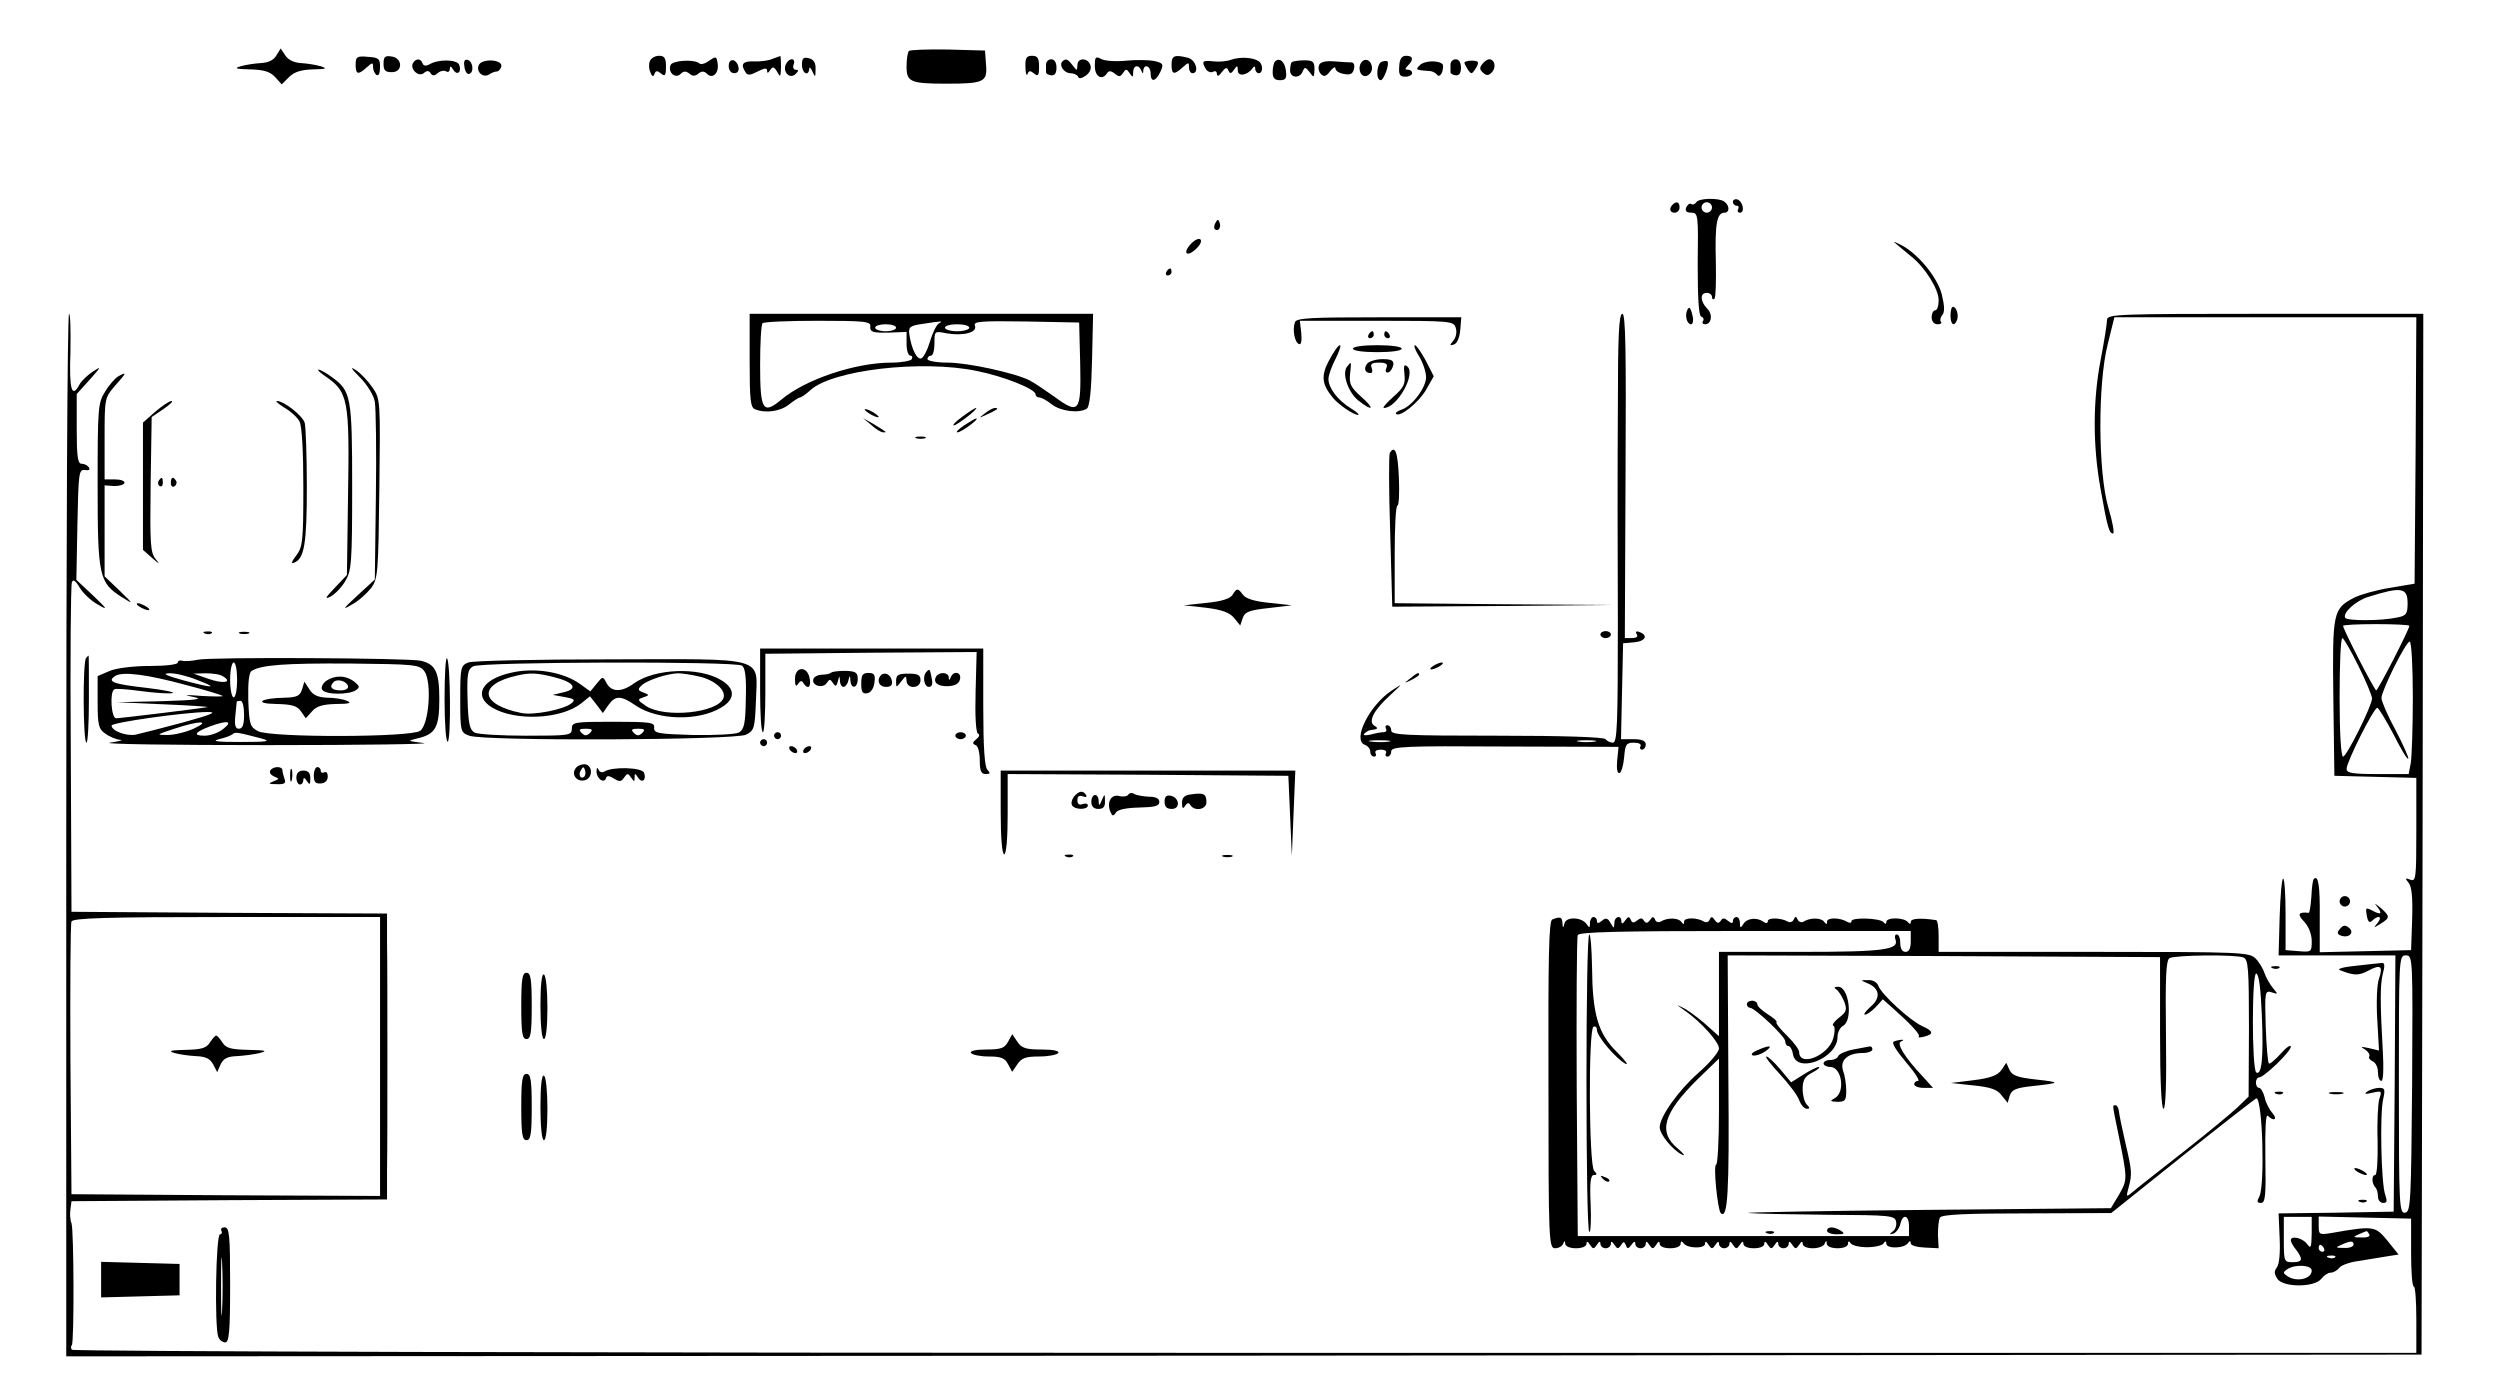 <?xml version="1.0" standalone="no"?>
<!DOCTYPE svg PUBLIC "-//W3C//DTD SVG 20010904//EN"
 "http://www.w3.org/TR/2001/REC-SVG-20010904/DTD/svg10.dtd">
<svg version="1.0" xmlns="http://www.w3.org/2000/svg"
 width="717pt" height="395pt" viewBox="0 0 717 395"
 preserveAspectRatio="xMidYMid meet">

<g transform="translate(0,395) scale(0.1,-0.1)"
fill="#000000" stroke="none">
<path d="M792 3790 c-8 -13 -23 -20 -45 -21 -17 -1 -43 -5 -57 -9 -20 -6 -14
-8 27 -9 39 -1 57 -6 72 -22 l19 -21 21 21 c15 15 35 21 69 22 38 1 42 2 22 9
-14 4 -39 8 -56 9 -20 1 -37 9 -45 21 l-14 21 -13 -21z"/>
<path d="M2607 3804 c-4 -4 -7 -24 -7 -45 0 -44 11 -49 115 -49 107 0 117 5
113 54 l-3 41 -106 3 c-58 1 -108 -1 -112 -4z"/>
<path d="M1020 3765 c0 -29 7 -31 32 -8 16 14 18 15 18 0 0 -9 5 -19 10 -22 6
-4 10 6 10 22 0 25 -4 28 -35 30 -31 3 -35 0 -35 -22z"/>
<path d="M1100 3767 c0 -19 5 -24 24 -24 32 0 31 41 -1 45 -19 3 -23 -1 -23
-21z"/>
<path d="M1864 3775 c-4 -8 -3 -23 1 -32 5 -13 9 -14 12 -5 4 10 8 10 19 1 11
-9 14 -6 14 20 0 24 -4 31 -20 31 -11 0 -23 -7 -26 -15z"/>
<path d="M2034 3776 c-12 -9 -24 -12 -28 -8 -14 13 -78 9 -83 -5 -8 -21 14
-40 29 -25 8 8 15 9 25 1 9 -8 17 -8 26 0 10 8 17 7 25 -1 16 -16 35 3 30 31
-3 20 -5 20 -24 7z"/>
<path d="M2215 3781 c-11 -5 -35 -8 -53 -7 -32 1 -39 -8 -24 -31 6 -10 14 -9
35 2 20 10 27 11 27 2 0 -8 3 -7 9 2 7 11 11 10 20 -5 9 -17 10 -15 11 14 0
17 -1 32 -2 31 -2 0 -12 -4 -23 -8z"/>
<path d="M2300 3764 c0 -24 19 -35 21 -11 0 6 4 3 9 -8 8 -18 9 -17 9 6 1 19
-5 28 -19 32 -16 4 -20 0 -20 -19z"/>
<path d="M2941 3758 c0 -18 3 -27 6 -20 4 10 8 10 19 1 11 -9 14 -6 14 20 0
24 -4 31 -20 31 -16 0 -20 -6 -19 -32z"/>
<path d="M3140 3760 c0 -30 21 -42 35 -20 5 8 12 7 22 -1 12 -10 16 -10 24 2
8 12 10 12 19 -1 8 -13 10 -12 10 3 0 20 16 23 23 5 4 -10 6 -10 6 0 2 20 21
13 21 -8 0 -27 14 -25 28 4 10 22 8 25 -17 31 -15 3 -51 4 -81 1 -29 -3 -62
-1 -72 5 -16 8 -18 6 -18 -21z"/>
<path d="M3360 3765 c0 -29 7 -31 32 -8 17 15 18 15 18 0 0 -10 5 -17 10 -17
20 0 10 38 -12 44 -39 10 -48 7 -48 -19z"/>
<path d="M3532 3779 c-13 -5 -36 -7 -52 -5 -32 4 -35 0 -21 -23 5 -7 14 -10
20 -7 6 4 11 1 11 -6 1 -8 5 -7 14 5 11 14 15 15 19 5 4 -10 8 -10 16 2 9 13
11 13 11 -2 0 -19 28 -14 42 6 5 7 8 7 8 -1 0 -7 5 -13 10 -13 13 0 13 27 -1
35 -17 11 -54 12 -77 4z"/>
<path d="M4013 3760 c-2 -24 2 -30 17 -30 11 0 20 5 20 10 0 6 -5 10 -12 10
-9 0 -9 3 0 12 17 17 15 28 -5 28 -13 0 -19 -9 -20 -30z"/>
<path d="M1185 3770 c-11 -17 15 -42 30 -30 9 8 15 8 20 0 5 -8 11 -8 20 0 8
7 19 9 25 5 5 -3 10 0 10 7 0 10 3 9 10 -2 11 -18 25 -7 17 14 -6 16 -61 17
-86 1 -10 -5 -16 -4 -19 3 -5 15 -19 15 -27 2z"/>
<path d="M1332 3759 c1 -13 8 -23 13 -21 15 3 12 35 -3 40 -9 3 -13 -3 -10
-19z"/>
<path d="M1373 3763 c-8 -19 12 -37 29 -27 7 5 17 9 23 9 5 0 11 7 13 15 3 20
-57 23 -65 3z"/>
<path d="M2090 3761 c0 -12 6 -21 16 -21 9 0 14 7 12 17 -5 25 -28 28 -28 4z"/>
<path d="M2253 3764 c-8 -22 13 -42 29 -26 9 9 9 12 0 12 -6 0 -9 7 -6 15 4 8
1 15 -5 15 -7 0 -14 -7 -18 -16z"/>
<path d="M3000 3765 c0 -8 0 -18 0 -22 0 -4 6 -8 15 -9 10 -1 15 6 15 22 0 15
-6 24 -15 24 -8 0 -15 -7 -15 -15z"/>
<path d="M3047 3774 c-11 -11 5 -34 23 -34 10 0 20 -5 22 -10 2 -7 10 -5 22 3
12 9 17 20 13 31 -8 21 -37 21 -37 -1 -1 -17 -1 -17 -14 0 -14 18 -19 20 -29
11z"/>
<path d="M3657 3774 c-4 -4 -7 -18 -7 -31 0 -17 6 -23 21 -23 16 0 20 5 17 27
-3 26 -18 39 -31 27z"/>
<path d="M3705 3772 c-3 -3 -5 -14 -5 -24 0 -22 28 -24 36 -3 6 14 8 13 20 -2
12 -17 13 -16 14 8 0 22 -4 26 -30 26 -16 0 -32 -3 -35 -5z"/>
<path d="M3783 3763 c-3 -8 -1 -19 6 -26 8 -8 15 -6 26 9 8 10 15 14 15 8 0
-7 11 -14 24 -16 18 -4 26 0 29 14 3 10 0 18 -6 19 -7 0 -29 1 -50 3 -26 2
-41 -2 -44 -11z"/>
<path d="M3907 3774 c-15 -15 -7 -45 11 -42 9 2 17 12 17 22 0 20 -16 31 -28
20z"/>
<path d="M3963 3773 c-15 -5 -18 -53 -3 -53 9 0 26 48 19 54 -2 2 -10 1 -16
-1z"/>
<path d="M4072 3763 c-13 -13 -13 -14 31 -17 6 -1 15 -5 19 -11 4 -5 10 -2 14
8 3 10 4 20 1 23 -12 12 -53 10 -65 -3z"/>
<path d="M4160 3765 c0 -8 0 -18 0 -22 0 -4 6 -8 15 -9 10 -1 15 6 15 22 0 15
-6 24 -15 24 -8 0 -15 -7 -15 -15z"/>
<path d="M4200 3770 c0 -3 5 -12 10 -20 9 -13 11 -13 20 0 14 22 12 26 -10 26
-11 0 -20 -3 -20 -6z"/>
<path d="M4251 3766 c-8 -10 -8 -16 3 -25 10 -9 16 -8 26 3 12 15 6 36 -9 36
-5 0 -14 -6 -20 -14z"/>
<path d="M4865 3370 c-4 -6 -10 -8 -15 -5 -4 3 -10 -2 -14 -10 -4 -10 1 -15
15 -15 19 0 20 -6 18 -147 0 -99 3 -149 10 -151 6 -2 9 -8 5 -13 -3 -5 0 -9 6
-9 19 0 23 29 6 45 -20 21 -21 45 -1 45 8 0 15 -5 15 -12 0 -6 3 -8 7 -5 4 4
5 52 4 107 -3 109 3 140 25 140 15 0 15 21 -1 32 -15 11 -73 10 -80 -2z m45
-15 c0 -8 -7 -15 -15 -15 -8 0 -15 7 -15 15 0 8 7 15 15 15 8 0 15 -7 15 -15z"/>
<path d="M4970 3371 c0 -6 5 -11 11 -11 5 0 7 -4 4 -10 -3 -5 -1 -10 5 -10 15
0 9 32 -7 38 -7 2 -13 -1 -13 -7z"/>
<path d="M4797 3363 c-11 -11 -8 -23 6 -23 8 0 14 7 14 15 0 16 -9 19 -20 8z"/>
<path d="M3486 3311 c-4 -7 -5 -15 -2 -18 9 -9 19 4 14 18 -4 11 -6 11 -12 0z"/>
<path d="M3415 3250 c-25 -27 -10 -39 16 -13 12 11 17 23 11 27 -5 3 -17 -3
-27 -14z"/>
<path d="M5441 3248 c8 -7 27 -22 41 -34 39 -31 78 -93 78 -125 0 -16 -4 -29
-10 -29 -5 0 -10 -9 -10 -20 0 -12 7 -20 17 -20 9 0 13 3 10 7 -4 3 -2 12 3
19 8 8 7 27 -1 60 -13 50 -71 120 -120 143 -20 10 -21 10 -8 -1z"/>
<path d="M3345 3170 c-3 -5 -1 -10 4 -10 6 0 11 5 11 10 0 6 -2 10 -4 10 -3 0
-8 -4 -11 -10z"/>
<path d="M4838 3058 c-6 -16 1 -38 12 -38 5 0 7 10 5 21 -6 28 -11 33 -17 17z"/>
<path d="M5594 3045 c0 -26 11 -34 19 -12 5 14 -2 37 -12 37 -4 0 -7 -11 -7
-25z"/>
<path d="M190 1555 l0 -1495 3378 2 3377 3 3 1493 2 1492 -453 0 c-424 0 -453
-1 -454 -17 0 -10 -8 -61 -18 -113 -23 -119 -23 -247 -1 -370 20 -113 25 -130
36 -130 5 0 -1 33 -13 73 -30 102 -31 356 -2 470 l19 77 433 0 433 0 -2 -382
-3 -382 -71 -12 c-38 -6 -84 -19 -102 -28 -61 -32 -63 -40 -60 -287 l3 -224
118 -3 117 -3 0 -149 c0 -138 -1 -149 -17 -143 -15 6 -16 4 -5 -9 9 -11 12
-43 10 -105 l-3 -88 -131 -3 -131 -3 0 100 c1 90 -4 123 -17 110 -3 -3 -6 -25
-7 -51 -2 -26 -5 -47 -8 -46 -30 3 -33 -4 -13 -25 13 -14 22 -36 22 -56 0 -31
-1 -32 -37 -29 l-38 3 0 103 c0 56 -3 102 -7 102 -4 0 -8 -50 -10 -110 l-3
-110 168 0 167 0 -2 -367 -3 -368 -165 -3 -165 -2 3 -71 c2 -42 -1 -75 -8 -84
-8 -10 -8 -18 1 -32 16 -26 108 -26 127 0 7 9 19 17 26 17 8 0 19 6 25 14 6 8
33 17 59 20 26 4 61 10 79 13 l32 5 -32 40 c-35 42 -39 43 -159 22 -36 -6 -38
-5 -38 20 l0 27 133 -3 132 -3 0 -98 c0 -53 3 -97 8 -97 4 0 7 -43 7 -95 l0
-95 -3359 0 c-1866 0 -3362 4 -3365 9 -3 4 -3 11 0 13 7 8 6 330 -1 350 -4 9
-5 27 -3 40 l3 23 453 3 452 2 0 85 c1 47 1 193 1 325 0 132 0 278 -1 325 l0
85 -452 2 -453 3 -2 465 c-2 256 0 471 3 479 3 11 10 7 23 -15 10 -16 33 -38
52 -48 29 -17 28 -14 -14 26 l-48 45 3 159 c3 148 4 159 22 156 11 -2 15 1 11
7 -3 6 -13 11 -21 11 -11 0 -14 20 -14 100 l0 100 38 42 c32 36 34 39 9 23
-15 -10 -32 -26 -38 -36 -23 -44 -31 -18 -27 91 1 61 0 110 -4 110 -5 0 -8
-673 -8 -1495z m6715 665 c0 -31 -4 -36 -30 -41 -45 -10 -143 -10 -149 -1 -8
14 30 49 66 60 95 30 113 27 113 -18z m5 -65 c0 -10 -90 -185 -95 -185 -5 0
-95 175 -95 185 0 3 43 5 95 5 52 0 95 -2 95 -5z m-146 -115 c22 -44 39 -86
39 -93 0 -21 -73 -167 -83 -167 -6 0 -10 68 -10 170 0 94 3 170 8 170 4 -1 25
-37 46 -80z m156 -89 c0 -87 -3 -173 -6 -190 l-6 -31 -89 0 c-73 0 -89 3 -89
15 0 20 78 175 88 175 4 0 24 -34 46 -75 21 -42 40 -74 43 -71 2 2 -14 39 -36
81 -23 42 -41 84 -41 93 0 21 70 162 81 162 5 0 9 -71 9 -159z m-5830 -1031
l0 -400 -442 2 -443 3 -3 385 c-1 212 0 391 3 397 3 10 101 13 445 13 l440 0
0 -400z m5828 -77 c-3 -341 -4 -368 -20 -371 -17 -3 -18 20 -18 367 0 365 0
371 20 371 20 0 20 -5 18 -367z m-288 -430 c-1 -42 -2 -46 -14 -30 -13 17 -46
24 -46 10 0 -5 7 -17 15 -27 21 -28 19 -36 -10 -36 -24 0 -25 2 -25 65 l0 65
40 0 40 0 0 -47z m165 -3 c4 -6 -6 -10 -22 -9 -25 0 -26 1 -8 9 11 5 21 9 22
9 1 1 5 -3 8 -9z m-45 -30 c0 -5 -12 -10 -27 -9 -25 0 -26 1 -8 9 27 12 35 12
35 0z m-85 -10 c3 -5 1 -10 -4 -10 -6 0 -11 5 -11 10 0 6 2 10 4 10 3 0 8 -4
11 -10z m32 -26 c-3 -3 -12 -4 -19 -1 -8 3 -5 6 6 6 11 1 17 -2 13 -5z m-67
-38 c0 -24 -43 -34 -70 -16 -13 9 -13 11 0 20 23 15 70 12 70 -4z"/>
<path d="M602 960 c-10 -16 -24 -20 -70 -21 -43 -1 -51 -3 -32 -9 14 -4 42 -8
62 -9 28 -1 40 -7 49 -23 l12 -23 10 23 c8 16 19 22 46 23 20 1 50 5 66 9 24
6 17 8 -32 9 -51 1 -65 5 -75 21 -7 11 -15 20 -18 20 -3 0 -11 -9 -18 -20z"/>
<path d="M2150 2916 c0 -113 2 -135 16 -140 30 -12 72 -6 97 14 14 11 28 20
31 20 4 0 17 9 29 20 62 59 321 89 479 56 79 -16 168 -52 168 -67 0 -5 5 -9
11 -9 6 0 22 -9 36 -20 26 -20 78 -26 100 -12 8 5 13 51 15 140 l3 132 -492 0
-493 0 0 -134z m346 97 c-1 -15 7 -18 52 -17 l52 2 0 -34 c0 -19 5 -34 11 -34
5 0 7 -4 4 -10 -3 -5 -30 -10 -59 -10 -103 0 -246 -48 -315 -106 -53 -44 -61
-31 -61 99 0 63 3 117 7 120 3 4 75 7 159 7 138 0 152 -2 150 -17z m196 9 c-7
-5 -18 -28 -25 -52 -7 -24 -18 -45 -25 -48 -12 -4 -28 27 -34 69 -3 21 2 25
37 30 60 9 61 9 47 1z m406 -115 c3 -140 -3 -147 -75 -94 -27 19 -58 40 -70
46 -41 21 -177 51 -235 51 -32 0 -58 5 -58 10 0 6 5 10 10 10 6 0 10 16 10 35
0 36 0 36 35 29 47 -8 89 2 81 22 -5 12 15 14 147 12 l152 -3 3 -118z m-528
103 c0 -5 -13 -10 -30 -10 -16 0 -30 5 -30 10 0 6 14 10 30 10 17 0 30 -4 30
-10z m210 0 c0 -5 -16 -10 -35 -10 -19 0 -35 5 -35 10 0 6 16 10 35 10 19 0
35 -4 35 -10z"/>
<path d="M4640 2778 c-1 -150 -1 -427 0 -615 0 -292 -2 -343 -14 -343 -8 0
-18 5 -21 10 -4 6 -118 10 -311 10 -264 0 -304 2 -304 15 0 8 -5 15 -11 15 -5
0 -7 -4 -4 -10 3 -5 0 -10 -7 -10 -7 0 -24 -3 -38 -7 -15 -3 -22 -2 -17 3 5 5
13 10 18 10 22 3 23 5 10 13 -18 12 0 46 48 89 35 33 36 33 3 12 -65 -43 -114
-142 -78 -156 9 -3 16 -12 16 -20 0 -8 5 -14 11 -14 5 0 7 5 4 10 -3 6 3 10
15 10 12 0 18 -4 15 -10 -3 -5 -1 -10 4 -10 6 0 11 7 11 15 0 14 38 16 326 14
l326 -1 -4 -39 c-2 -24 0 -38 7 -36 5 2 11 22 13 45 3 37 6 42 28 42 14 0 22
-4 19 -10 -3 -5 -1 -10 4 -10 6 0 11 7 11 15 0 10 -11 15 -35 15 l-36 0 3 138
3 137 33 3 c32 3 40 21 12 30 -7 3 -10 0 -6 -7 5 -7 -1 -11 -14 -11 l-20 0 2
465 c2 367 0 465 -9 465 -10 0 -13 -61 -13 -272z m-657 -955 c-13 -2 -35 -2
-50 0 -16 2 -5 4 22 4 28 0 40 -2 28 -4z m590 0 c-13 -2 -33 -2 -45 0 -13 2
-3 4 22 4 25 0 35 -2 23 -4z"/>
<path d="M3714 3026 c-8 -21 -1 -59 12 -63 6 -2 8 10 6 32 l-4 35 220 0 c214
0 221 -1 227 -20 4 -12 1 -28 -7 -37 -11 -14 -11 -15 2 -11 9 3 16 20 18 41
l3 37 -236 0 c-195 0 -237 -2 -241 -14z"/>
<path d="M3925 2990 c-3 -5 -1 -10 4 -10 6 0 11 5 11 10 0 6 -2 10 -4 10 -3 0
-8 -4 -11 -10z"/>
<path d="M3970 2990 c0 -5 5 -10 11 -10 5 0 7 5 4 10 -3 6 -8 10 -11 10 -2 0
-4 -4 -4 -10z"/>
<path d="M3812 2917 c-24 -45 -21 -69 10 -107 17 -21 60 -50 73 -50 5 0 -4 9
-21 19 -37 23 -64 58 -64 84 0 10 9 36 20 57 11 22 17 40 13 40 -5 0 -18 -19
-31 -43z"/>
<path d="M3880 2950 c0 -6 30 -10 70 -10 40 0 70 4 70 10 0 6 -30 10 -70 10
-40 0 -70 -4 -70 -10z"/>
<path d="M4070 2928 c11 -18 20 -45 20 -60 0 -30 -41 -84 -71 -93 -11 -4 -18
-9 -15 -12 11 -11 65 33 86 69 l22 39 -23 45 c-13 24 -27 44 -31 44 -4 0 1
-15 12 -32z"/>
<path d="M3921 2907 c-11 -14 -6 -27 10 -27 5 0 6 7 3 15 -5 11 1 15 21 15 21
0 26 -4 21 -16 -4 -9 -1 -14 6 -12 6 2 12 12 14 21 2 13 -5 17 -31 17 -18 0
-38 -6 -44 -13z"/>
<path d="M3863 2898 c-15 -20 4 -74 33 -97 42 -33 48 -24 8 11 -30 27 -35 37
-32 65 4 37 4 38 -9 21z"/>
<path d="M4028 2876 c3 -27 -2 -38 -32 -64 -20 -18 -32 -32 -27 -32 38 0 93
98 67 119 -9 8 -11 2 -8 -23z"/>
<path d="M1032 2868 c21 -21 40 -52 43 -70 3 -18 5 -140 3 -272 l-3 -238 -50
-46 c-42 -39 -45 -43 -16 -26 19 10 43 32 55 47 20 27 21 42 24 286 3 254 3
257 -20 290 -13 19 -34 41 -48 50 -17 11 -13 4 12 -21z"/>
<path d="M930 2873 c69 -47 73 -64 68 -355 l-3 -217 -35 -37 c-27 -28 -30 -34
-12 -25 13 7 32 27 42 44 18 29 20 52 20 270 0 260 -3 276 -59 316 -16 12 -33
21 -37 21 -5 0 3 -8 16 -17z"/>
<path d="M338 2870 c-9 -6 -26 -25 -37 -44 -20 -31 -21 -48 -21 -267 0 -263 4
-280 70 -322 34 -21 34 -21 -7 19 l-43 41 0 130 0 131 28 -2 c15 0 28 4 29 9
1 6 -11 10 -27 10 l-30 0 0 117 c0 117 0 117 31 153 33 37 34 40 7 25z"/>
<path d="M445 2769 l-35 -31 0 -182 0 -183 27 -24 c21 -18 23 -19 10 -3 -16
19 -17 42 -15 215 l3 193 34 23 c19 13 29 23 23 23 -6 0 -27 -14 -47 -31z"/>
<path d="M817 2780 c17 -10 37 -28 42 -39 7 -12 11 -88 11 -189 0 -156 -2
-171 -21 -196 -13 -17 -15 -24 -6 -20 30 11 37 55 37 217 0 89 -3 172 -6 184
-6 21 -60 63 -80 63 -5 0 5 -9 23 -20z"/>
<path d="M2480 2776 c0 -3 9 -10 20 -16 11 -6 20 -8 20 -6 0 3 -9 10 -20 16
-11 6 -20 8 -20 6z"/>
<path d="M2760 2755 c-19 -14 -30 -25 -24 -25 10 1 73 50 63 50 -3 0 -20 -11
-39 -25z"/>
<path d="M2824 2764 c-18 -14 -18 -14 6 -3 31 14 36 19 24 19 -6 0 -19 -7 -30
-16z"/>
<path d="M2499 2731 c13 -12 28 -21 34 -21 12 0 11 0 -28 24 l-30 17 24 -20z"/>
<path d="M2765 2730 c-16 -11 -25 -20 -19 -20 11 0 64 39 54 40 -3 0 -18 -9
-35 -20z"/>
<path d="M2628 2693 c6 -2 18 -2 25 0 6 3 1 5 -13 5 -14 0 -19 -2 -12 -5z"/>
<path d="M3986 2651 c-3 -5 -3 -106 1 -225 l6 -216 316 2 316 3 -312 2 -313 3
0 140 c0 77 3 140 8 140 4 0 6 36 4 80 -3 73 -11 95 -26 71z"/>
<path d="M455 2571 c-3 -5 -2 -12 3 -15 5 -3 9 1 9 9 0 17 -3 19 -12 6z"/>
<path d="M490 2564 c0 -8 5 -12 10 -9 6 4 8 11 5 16 -9 14 -15 11 -15 -7z"/>
<path d="M3535 2244 c-7 -11 -32 -19 -75 -23 l-65 -7 64 -7 c47 -6 68 -14 81
-30 l17 -21 7 21 c6 18 18 23 74 29 l67 8 -64 7 c-42 4 -68 12 -76 23 -15 20
-18 20 -30 0z"/>
<path d="M400 2210 c8 -5 20 -10 25 -10 6 0 3 5 -5 10 -8 5 -19 10 -25 10 -5
0 -3 -5 5 -10z"/>
<path d="M588 2133 c7 -3 16 -2 19 1 4 3 -2 6 -13 5 -11 0 -14 -3 -6 -6z"/>
<path d="M688 2133 c6 -2 18 -2 25 0 6 3 1 5 -13 5 -14 0 -19 -2 -12 -5z"/>
<path d="M4590 2130 c0 -5 7 -10 15 -10 8 0 15 5 15 10 0 6 -7 10 -15 10 -8 0
-15 -4 -15 -10z"/>
<path d="M2180 1970 c0 -66 3 -120 8 -120 4 0 7 51 7 112 l0 113 303 3 303 2
-3 -115 c-2 -70 1 -117 7 -119 6 -3 3 -10 -5 -16 -11 -9 -12 -13 -2 -17 7 -2
12 -22 12 -44 0 -30 4 -39 17 -39 13 0 14 3 5 12 -8 8 -12 63 -12 180 l0 168
-320 0 -320 0 0 -120z"/>
<path d="M247 2063 c-10 -9 -9 -243 1 -243 4 0 7 56 7 125 0 69 0 125 -1 125
0 0 -4 -3 -7 -7z"/>
<path d="M568 2058 c-18 -4 -39 -5 -45 -3 -7 2 -13 0 -13 -5 0 -6 -35 -10 -80
-10 -48 0 -95 -6 -115 -14 l-35 -15 0 -75 c0 -66 3 -77 22 -90 12 -9 32 -17
43 -18 11 0 -2 -4 -30 -8 -27 -4 175 -7 450 -7 275 0 478 3 450 6 -47 6 -48 6
-19 13 53 12 64 31 64 113 0 78 -11 100 -53 110 -35 8 -603 11 -639 3z m112
-58 c0 -27 -4 -50 -10 -50 -5 0 -10 23 -10 50 0 28 5 50 10 50 6 0 10 -22 10
-50z m537 25 c22 -30 14 -152 -12 -171 -26 -19 -428 -20 -465 -1 -23 12 -25
19 -28 89 -1 52 2 79 10 84 28 17 93 22 281 21 186 -2 200 -3 214 -22z m-682
-40 c55 -14 102 -29 104 -31 2 -2 -25 -2 -60 0 -50 4 -55 3 -24 -3 30 -6 9 -9
-90 -12 l-130 -3 135 -6 c74 -3 130 -7 125 -8 -20 -4 -250 -32 -262 -32 -14 0
-19 76 -5 83 4 3 38 0 76 -5 37 -5 78 -8 90 -6 11 2 -21 9 -72 15 -98 11 -116
18 -92 34 21 14 91 5 205 -26z m30 15 c63 -24 49 -25 -40 -1 -49 14 -61 19
-40 20 17 1 53 -8 80 -19z m75 10 c28 -17 1 -22 -42 -7 l-43 15 35 1 c19 0 42
-3 50 -9z m60 -110 c0 -28 -4 -40 -15 -40 -10 0 -13 10 -10 38 2 20 4 38 4 40
1 1 6 2 11 2 6 0 10 -18 10 -40z m-175 -22 c-60 -16 -122 -32 -136 -35 -27 -5
-69 11 -69 26 0 9 208 38 275 39 30 0 13 -7 -70 -30z m30 -18 c-22 -10 -56
-18 -75 -18 -33 0 -32 1 20 18 73 24 107 24 55 0z m86 0 c-13 -11 -37 -20 -54
-20 -35 0 -29 10 16 27 50 18 66 15 38 -7z m109 -28 c29 -8 18 -10 -60 -10
-67 0 -85 2 -62 8 18 4 36 11 40 15 7 6 13 5 82 -13z"/>
<path d="M935 1997 c-10 -8 -15 -19 -11 -25 9 -15 75 -15 96 -2 13 9 12 12 -4
25 -25 19 -56 19 -81 2z m63 -14 c2 -8 -6 -13 -22 -13 -25 0 -33 10 -19 24 10
10 36 3 41 -11z"/>
<path d="M866 1972 c-6 -18 -15 -22 -49 -23 -70 -1 -92 -17 -25 -18 45 -1 60
-5 71 -21 l14 -20 18 20 c13 15 31 20 69 21 38 0 46 3 31 9 -11 5 -36 9 -56 9
-26 1 -41 7 -51 23 l-15 23 -7 -23z"/>
<path d="M1275 1945 c0 -69 4 -124 9 -122 10 3 8 229 -2 239 -4 4 -7 -49 -7
-117z"/>
<path d="M1343 2050 c-22 -9 -23 -15 -23 -105 0 -93 1 -96 26 -105 40 -16 763
-13 794 3 23 12 25 18 28 97 4 129 36 120 -422 119 -209 0 -391 -4 -403 -9z
m785 -9 c9 -6 13 -32 11 -95 -1 -73 -5 -88 -20 -97 -11 -5 -70 -8 -131 -7
-101 3 -113 5 -112 21 2 15 -10 17 -117 17 -112 0 -119 -1 -119 -20 0 -19 -7
-20 -131 -20 -72 0 -138 4 -148 9 -14 8 -18 26 -20 94 -2 74 0 87 16 96 22 13
751 15 771 2z m-436 -193 c-9 -9 -15 -9 -24 0 -9 9 -7 12 12 12 19 0 21 -3 12
-12z m150 0 c-9 -9 -15 -9 -24 0 -9 9 -7 12 12 12 19 0 21 -3 12 -12z"/>
<path d="M1463 2020 c-82 -19 -106 -66 -52 -99 66 -40 197 -34 255 11 l26 21
19 -24 18 -24 16 23 c20 28 36 28 79 -2 63 -42 179 -45 245 -5 40 24 40 54 0
78 -64 39 -191 34 -251 -9 -35 -26 -64 -25 -78 0 -11 21 -11 21 -29 -1 l-18
-22 -29 21 c-48 35 -132 49 -201 32z m122 -11 c61 -15 75 -34 33 -44 l-33 -8
34 -6 c28 -5 32 -8 20 -18 -22 -18 -108 -35 -143 -28 -121 24 -127 83 -11 108
35 8 55 7 100 -4z m419 1 c46 -10 79 -40 71 -62 -17 -43 -168 -58 -222 -23
-25 17 -26 19 -8 25 18 6 18 7 0 14 -16 6 -17 9 -4 21 15 14 71 33 104 34 11
0 38 -4 59 -9z"/>
<path d="M4110 2040 c-8 -5 -10 -10 -5 -10 6 0 17 5 25 10 8 5 11 10 5 10 -5
0 -17 -5 -25 -10z"/>
<path d="M2280 2003 c0 -20 3 -24 9 -14 6 9 11 10 15 2 13 -20 23 -12 18 14
-7 36 -42 34 -42 -2z"/>
<path d="M2384 2021 c-3 -3 -15 -6 -26 -6 -12 0 -23 -6 -25 -12 -7 -19 27 -29
38 -12 8 12 10 12 18 0 7 -11 10 -10 14 5 4 16 5 17 6 2 0 -10 5 -18 10 -18 5
0 12 8 14 18 4 16 5 16 6 0 2 -26 21 -22 21 5 0 18 -6 22 -35 23 -19 0 -38 -2
-41 -5z"/>
<path d="M2657 2023 c-12 -12 -7 -43 7 -43 9 0 12 8 8 25 -5 27 -6 28 -15 18z"/>
<path d="M2470 1989 c0 -24 4 -30 18 -27 10 2 18 14 20 31 3 22 -1 27 -17 27
-17 0 -21 -6 -21 -31z"/>
<path d="M2527 2014 c-14 -15 -6 -34 14 -34 14 0 19 5 17 17 -3 18 -20 27 -31
17z"/>
<path d="M2570 1997 c0 -20 0 -20 15 -1 13 17 14 17 15 2 0 -25 40 -24 40 1 0
15 -7 19 -35 19 -29 0 -35 -4 -35 -21z"/>
<path d="M2685 2010 c-10 -17 4 -29 34 -28 20 1 31 7 34 19 6 21 -18 27 -26 7
-4 -10 -6 -10 -6 0 -1 14 -27 16 -36 2z"/>
<path d="M4044 2004 c-18 -14 -18 -15 4 -4 12 6 22 13 22 15 0 8 -5 6 -26 -11z"/>
<path d="M2220 1840 c0 -5 5 -10 10 -10 6 0 10 5 10 10 0 6 -4 10 -10 10 -5 0
-10 -4 -10 -10z"/>
<path d="M2740 1840 c0 -5 7 -10 15 -10 8 0 15 5 15 10 0 6 -7 10 -15 10 -8 0
-15 -4 -15 -10z"/>
<path d="M2180 1820 c0 -5 5 -10 10 -10 6 0 10 5 10 10 0 6 -4 10 -10 10 -5 0
-10 -4 -10 -10z"/>
<path d="M2265 1800 c3 -5 11 -10 16 -10 6 0 7 5 4 10 -3 6 -11 10 -16 10 -6
0 -7 -4 -4 -10z"/>
<path d="M2305 1800 c-3 -5 -2 -10 4 -10 5 0 13 5 16 10 3 6 2 10 -4 10 -5 0
-13 -4 -16 -10z"/>
<path d="M1652 1748 c-15 -18 1 -41 24 -36 23 4 26 41 3 46 -9 1 -21 -3 -27
-10z m24 -25 c-10 -10 -19 5 -10 18 6 11 8 11 12 0 2 -7 1 -15 -2 -18z"/>
<path d="M775 1740 c-3 -6 2 -13 11 -17 16 -6 16 -7 -2 -14 -16 -6 -14 -8 10
-8 22 -1 27 3 22 15 -3 9 -6 20 -6 25 0 12 -27 12 -35 -1z"/>
<path d="M832 1725 c0 -16 2 -22 5 -12 2 9 2 23 0 30 -3 6 -5 -1 -5 -18z"/>
<path d="M900 1726 c0 -19 5 -24 20 -23 12 1 20 8 20 20 0 10 -4 15 -10 12 -5
-3 -10 -1 -10 4 0 6 -4 11 -10 11 -5 0 -10 -11 -10 -24z"/>
<path d="M1711 1738 c-1 -20 21 -37 27 -20 2 8 9 8 23 -1 16 -10 21 -9 29 3 9
13 11 13 20 0 9 -13 10 -13 10 0 0 13 1 13 10 0 11 -18 25 -7 17 14 -6 15 -91
18 -114 3 -6 -4 -14 -1 -16 5 -4 8 -6 7 -6 -4z"/>
<path d="M850 1720 c0 -11 5 -20 10 -20 6 0 10 6 10 13 0 8 4 7 10 -3 8 -12
10 -11 10 8 0 15 -6 22 -20 22 -13 0 -20 -7 -20 -20z"/>
<path d="M2870 1620 c0 -73 4 -120 10 -120 6 0 10 45 10 115 l0 115 403 -2
402 -3 5 -115 5 -115 5 123 5 122 -422 0 -423 0 0 -120z"/>
<path d="M3080 1665 c-6 -8 -9 -19 -5 -25 8 -13 45 -13 45 0 0 5 -7 7 -15 4
-10 -4 -15 0 -15 11 0 11 5 15 16 11 8 -3 12 -2 9 4 -9 14 -21 12 -35 -5z"/>
<path d="M3236 1671 c-3 -5 -15 -7 -26 -4 -23 6 -36 -17 -26 -44 6 -14 9 -15
16 -4 5 9 29 14 67 15 44 1 58 4 58 16 0 10 -10 15 -30 15 -17 1 -35 4 -42 8
-6 4 -14 3 -17 -2z"/>
<path d="M3418 1672 c-21 -2 -28 -9 -28 -25 0 -16 3 -18 9 -8 6 9 11 10 15 2
12 -19 46 -13 46 8 0 24 -7 28 -42 23z"/>
<path d="M3130 1650 c0 -13 7 -20 20 -20 14 0 20 6 19 23 0 21 -1 21 -9 2 -7
-17 -9 -17 -9 -2 -1 24 -21 22 -21 -3z"/>
<path d="M3340 1651 c0 -15 6 -21 21 -21 25 0 22 33 -4 38 -12 2 -17 -3 -17
-17z"/>
<path d="M3058 1493 c7 -3 16 -2 19 1 4 3 -2 6 -13 5 -11 0 -14 -3 -6 -6z"/>
<path d="M3508 1493 c6 -2 18 -2 25 0 6 3 1 5 -13 5 -14 0 -19 -2 -12 -5z"/>
<path d="M6710 1365 c0 -8 7 -15 15 -15 8 0 15 7 15 15 0 8 -7 15 -15 15 -8 0
-15 -7 -15 -15z"/>
<path d="M6819 1348 c15 -20 9 -23 -18 -8 -16 8 -17 6 -13 -16 3 -18 8 -22 15
-15 18 18 31 13 16 -6 -13 -15 -12 -15 9 -2 27 17 27 21 0 45 -19 15 -20 16
-9 2z"/>
<path d="M4452 1313 c-10 -4 -12 -105 -11 -474 0 -449 1 -469 19 -469 10 0 21
6 23 13 4 9 6 9 6 0 1 -8 14 -13 31 -13 17 0 30 5 30 13 0 8 4 7 10 -3 9 -13
11 -13 20 0 6 10 10 11 10 3 0 -7 7 -13 15 -13 8 0 15 6 15 13 0 8 4 7 10 -3
8 -12 11 -13 19 -1 7 11 9 11 14 0 4 -12 7 -11 16 1 7 10 11 11 11 3 0 -7 7
-13 15 -13 8 0 15 6 15 13 0 8 4 7 10 -3 9 -13 11 -13 20 0 6 10 10 11 10 3 0
-8 13 -13 30 -13 17 0 30 5 30 13 0 8 3 8 8 2 10 -16 62 -17 62 -2 0 8 4 7 10
-3 9 -13 11 -13 20 0 6 10 10 11 10 3 0 -7 7 -13 15 -13 8 0 15 6 15 13 0 8 4
7 10 -3 9 -13 11 -13 20 0 6 10 10 11 10 3 0 -8 13 -13 30 -13 17 0 30 5 30
13 0 8 4 7 10 -3 9 -13 11 -13 20 0 6 10 10 11 10 3 0 -7 7 -13 15 -13 8 0 15
6 15 13 0 8 4 7 10 -3 9 -13 11 -13 20 0 6 10 10 11 10 3 0 -8 13 -13 29 -13
16 0 32 6 34 13 4 10 6 10 6 0 1 -8 14 -13 31 -13 17 0 30 5 30 13 0 8 3 9 8
1 4 -6 25 -11 47 -11 22 0 43 5 47 11 5 8 8 7 8 -1 0 -15 52 -14 62 2 5 7 8 7
8 -1 0 -6 18 -11 40 -12 l40 -2 -2 38 c0 22 2 44 6 50 5 9 77 12 249 12 l242
1 205 164 c113 90 208 164 211 165 18 1 25 -249 9 -281 -8 -15 -7 -19 4 -19
13 0 15 19 13 130 -1 81 1 126 7 120 18 -18 29 -10 13 8 -8 9 -19 29 -22 45
-4 15 -11 27 -16 27 -5 0 -9 7 -9 15 0 8 4 15 9 15 14 0 91 74 91 88 0 7 -13
-2 -29 -20 -16 -18 -32 -31 -34 -28 -3 3 -7 51 -9 107 -3 99 -2 103 17 97 19
-6 19 -6 4 12 -9 11 -20 30 -24 42 -4 13 -16 33 -26 43 -18 18 -40 19 -464 19
l-445 0 0 45 c0 25 -3 45 -7 46 -45 7 -73 5 -73 -5 0 -7 -3 -7 -8 -1 -10 14
-62 15 -62 1 0 -7 -3 -7 -8 -1 -9 12 -92 15 -92 3 0 -5 -5 -6 -12 -2 -21 13
-58 13 -58 1 0 -9 -2 -9 -8 -1 -8 12 -40 13 -59 1 -6 -4 -14 -1 -17 5 -5 11
-7 11 -12 0 -3 -6 -11 -9 -17 -5 -19 11 -57 12 -57 1 0 -6 -5 -7 -12 -2 -19
14 -48 11 -58 -6 -8 -13 -10 -12 -10 3 0 9 -4 17 -10 17 -5 0 -10 -5 -10 -11
0 -8 -4 -8 -14 0 -11 9 -16 9 -21 0 -6 -8 -10 -7 -17 2 -7 11 -11 11 -15 1 -2
-6 -10 -9 -16 -5 -20 12 -57 12 -57 0 0 -9 -2 -9 -8 -1 -8 12 -40 13 -59 1 -6
-4 -14 -1 -16 5 -4 10 -8 10 -15 -1 -7 -9 -11 -10 -17 -2 -5 9 -10 9 -20 1
-10 -8 -14 -7 -18 2 -4 10 -8 10 -16 -2 -7 -10 -11 -11 -11 -2 0 19 -20 14
-20 -5 -1 -17 -1 -17 -11 0 -8 14 -14 16 -25 6 -10 -8 -14 -8 -14 0 0 6 -4 11
-10 11 -5 0 -10 -8 -10 -17 0 -15 -2 -15 -9 -4 -14 21 -59 23 -64 3 -4 -15 -5
-15 -6 1 -1 17 -6 19 -29 10z m1028 -63 c0 -20 -5 -30 -15 -30 -9 0 -15 9 -15
25 0 14 -4 25 -10 25 -5 0 -7 -6 -4 -14 12 -30 -33 -36 -270 -36 l-236 0 0
-121 0 -121 -39 35 c-22 19 -50 40 -63 46 -21 11 -21 10 2 -6 48 -33 100 -91
100 -110 0 -10 -26 -41 -59 -70 -57 -50 -111 -126 -111 -156 0 -20 37 -65 63
-78 12 -6 7 1 -10 16 -59 48 -43 102 56 200 l61 59 0 -152 c0 -84 -4 -152 -8
-152 -9 0 4 -129 13 -139 20 -20 25 56 22 382 l-2 357 620 -2 620 -3 0 -218
c0 -138 4 -217 10 -217 6 0 9 75 7 212 -2 164 0 213 10 220 15 9 189 11 212 2
14 -5 16 -32 16 -203 l-1 -196 -32 -31 c-18 -17 -88 -75 -157 -129 -69 -54
-134 -105 -144 -114 -18 -15 -19 -15 -11 14 10 38 10 45 -10 130 -9 39 -17 78
-18 88 -1 9 -5 17 -9 17 -10 0 -11 8 7 -80 27 -133 27 -132 3 -175 l-24 -40
-539 -5 c-297 -3 -522 -7 -500 -9 22 -2 125 -4 230 -5 177 -1 190 -2 193 -20
2 -10 -2 -23 -10 -28 -10 -8 -10 -9 2 -6 8 3 17 15 20 27 7 31 25 27 25 -6 l0
-28 -475 0 -475 0 -3 425 c-1 234 0 431 3 438 3 9 109 12 480 12 l475 0 0 -30z
m1007 -213 c5 -117 0 -172 -16 -163 -13 9 -13 288 0 284 8 -3 13 -46 16 -121z"/>
<path d="M4550 846 c0 -234 3 -427 8 -429 4 -3 6 33 4 79 -3 63 0 84 9 84 10
0 10 3 1 12 -15 15 -17 404 -2 413 6 3 10 -1 10 -9 0 -18 54 -82 82 -97 10 -5
-1 10 -25 34 -54 53 -70 109 -71 244 -1 51 -4 93 -8 93 -5 0 -8 -191 -8 -424z"/>
<path d="M5356 1130 c35 -14 39 -42 9 -67 -14 -13 -22 -23 -16 -23 6 0 19 10
31 22 l20 22 27 -24 c52 -46 82 -78 76 -83 -3 -3 4 -3 16 0 28 7 26 16 -6 30
-35 16 -118 92 -126 116 -4 10 -16 17 -29 16 -23 0 -23 0 -2 -9z"/>
<path d="M5267 1112 c6 -4 16 -20 22 -34 9 -24 7 -30 -15 -47 -13 -10 -21 -21
-16 -23 5 -1 5 -18 0 -35 -13 -50 -98 -85 -98 -40 0 7 -16 28 -35 47 -19 18
-33 36 -30 38 3 3 -9 13 -25 23 -17 11 -30 23 -30 29 0 5 -7 10 -15 10 -8 0
-15 -4 -15 -10 0 -5 4 -10 8 -10 15 0 102 -83 102 -96 0 -8 4 -14 9 -14 5 0
11 -10 13 -22 8 -60 128 -14 128 48 0 13 7 27 16 32 29 16 17 112 -14 112 -12
0 -13 -3 -5 -8z"/>
<path d="M5432 963 c-8 -3 4 -23 34 -59 26 -30 41 -54 35 -54 -6 0 -11 -4 -11
-10 0 -5 12 -10 27 -10 l27 0 -30 33 c-51 54 -76 95 -62 100 7 3 9 5 3 5 -5 0
-16 -2 -23 -5z"/>
<path d="M5040 938 c-14 -6 -20 -12 -13 -15 7 -2 23 3 35 11 25 18 15 20 -22
4z"/>
<path d="M5315 940 c-21 -4 -41 -13 -43 -19 -2 -6 -12 -11 -23 -11 -10 0 -19
-4 -19 -10 0 -5 9 -10 19 -10 33 0 44 -71 14 -89 -16 -9 -15 -10 7 -11 22 0
25 4 25 33 0 17 -4 43 -9 56 -10 30 13 51 56 51 15 0 28 5 28 10 0 6 -3 9 -7
9 -5 -1 -26 -5 -48 -9z"/>
<path d="M5104 870 c25 -27 51 -61 56 -75 5 -14 15 -25 22 -25 9 0 9 3 0 12
-7 7 -12 27 -12 45 0 25 6 36 28 47 15 8 23 15 18 16 -5 0 -25 -10 -44 -22
l-35 -22 -31 37 c-17 20 -35 37 -40 37 -5 0 12 -22 38 -50z"/>
<path d="M5740 881 c-11 -15 -31 -23 -80 -29 l-65 -8 65 -7 c50 -5 69 -12 81
-29 l17 -21 6 21 c6 17 18 22 64 27 83 9 84 11 11 19 -53 6 -68 11 -76 28 l-9
20 -14 -21z"/>
<path d="M4597 569 c7 -7 15 -10 18 -7 3 3 -2 9 -12 12 -14 6 -15 5 -6 -5z"/>
<path d="M5240 420 c0 -5 12 -10 28 -10 21 0 24 2 12 10 -20 13 -40 13 -40 0z"/>
<path d="M5068 413 c7 -3 16 -2 19 1 4 3 -2 6 -13 5 -11 0 -14 -3 -6 -6z"/>
<path d="M6711 1286 c-9 -10 -8 -15 2 -19 23 -9 41 8 24 22 -11 9 -17 8 -26
-3z"/>
<path d="M6755 1180 c-33 -3 -53 -9 -45 -12 40 -16 54 -17 82 -2 36 19 43 14
31 -23 -6 -15 -8 -68 -5 -117 l5 -89 -29 7 c-23 5 -26 4 -11 -4 9 -6 15 -15
12 -20 -3 -4 2 -10 10 -14 8 -3 15 -17 15 -31 0 -14 4 -25 10 -25 5 0 7 33 4
83 -8 142 -8 191 0 225 7 25 5 32 -5 30 -8 -1 -41 -4 -74 -8z"/>
<path d="M6518 1173 c7 -3 16 -2 19 1 4 3 -2 6 -13 5 -11 0 -14 -3 -6 -6z"/>
<path d="M1495 1065 c0 -78 3 -95 15 -95 12 0 15 17 15 95 0 78 -3 95 -15 95
-12 0 -15 -17 -15 -95z"/>
<path d="M1550 1066 c0 -57 4 -96 10 -96 6 0 10 36 10 89 0 50 -4 93 -10 96
-6 4 -10 -28 -10 -89z"/>
<path d="M2891 962 c-10 -18 -20 -22 -62 -22 -31 0 -48 -4 -44 -10 3 -5 26
-10 50 -10 35 0 47 -4 56 -22 l12 -22 15 22 c12 18 24 22 63 22 26 0 51 5 54
10 4 6 -14 10 -48 10 -45 0 -57 4 -69 22 l-15 22 -12 -22z"/>
<path d="M1495 775 c0 -78 3 -95 15 -95 12 0 15 17 15 95 0 78 -3 95 -15 95
-12 0 -15 -17 -15 -95z"/>
<path d="M1550 776 c0 -57 4 -96 10 -96 6 0 10 36 10 89 0 50 -4 93 -10 96 -6
4 -10 -28 -10 -89z"/>
<path d="M6790 820 c-11 -8 -7 -9 14 -4 26 6 28 5 20 -17 -4 -13 -7 -68 -5
-121 1 -59 -2 -98 -7 -98 -11 0 -10 -25 1 -36 4 -4 7 -16 7 -26 0 -10 7 -18
15 -18 11 0 12 5 6 23 -12 30 -16 233 -6 275 6 27 5 32 -11 32 -11 0 -26 -5
-34 -10z"/>
<path d="M6528 813 c7 -3 16 -2 19 1 4 3 -2 6 -13 5 -11 0 -14 -3 -6 -6z"/>
<path d="M6683 813 c9 -2 25 -2 35 0 9 3 1 5 -18 5 -19 0 -27 -2 -17 -5z"/>
<path d="M6760 590 c8 -5 20 -10 25 -10 6 0 3 5 -5 10 -8 5 -19 10 -25 10 -5
0 -3 -5 5 -10z"/>
<path d="M6768 503 c7 -3 16 -2 19 1 4 3 -2 6 -13 5 -11 0 -14 -3 -6 -6z"/>
<path d="M635 420 c3 -5 1 -10 -4 -10 -12 0 -16 -266 -5 -294 3 -9 12 -16 20
-16 11 0 14 31 14 165 0 143 -2 165 -16 165 -8 0 -12 -4 -9 -10z m2 -227 c-2
-38 -3 -7 -3 67 0 74 1 105 3 68 2 -38 2 -98 0 -135z"/>
<path d="M290 280 l0 -51 113 3 112 3 0 45 0 45 -112 3 -113 3 0 -51z"/>
</g>
</svg>
